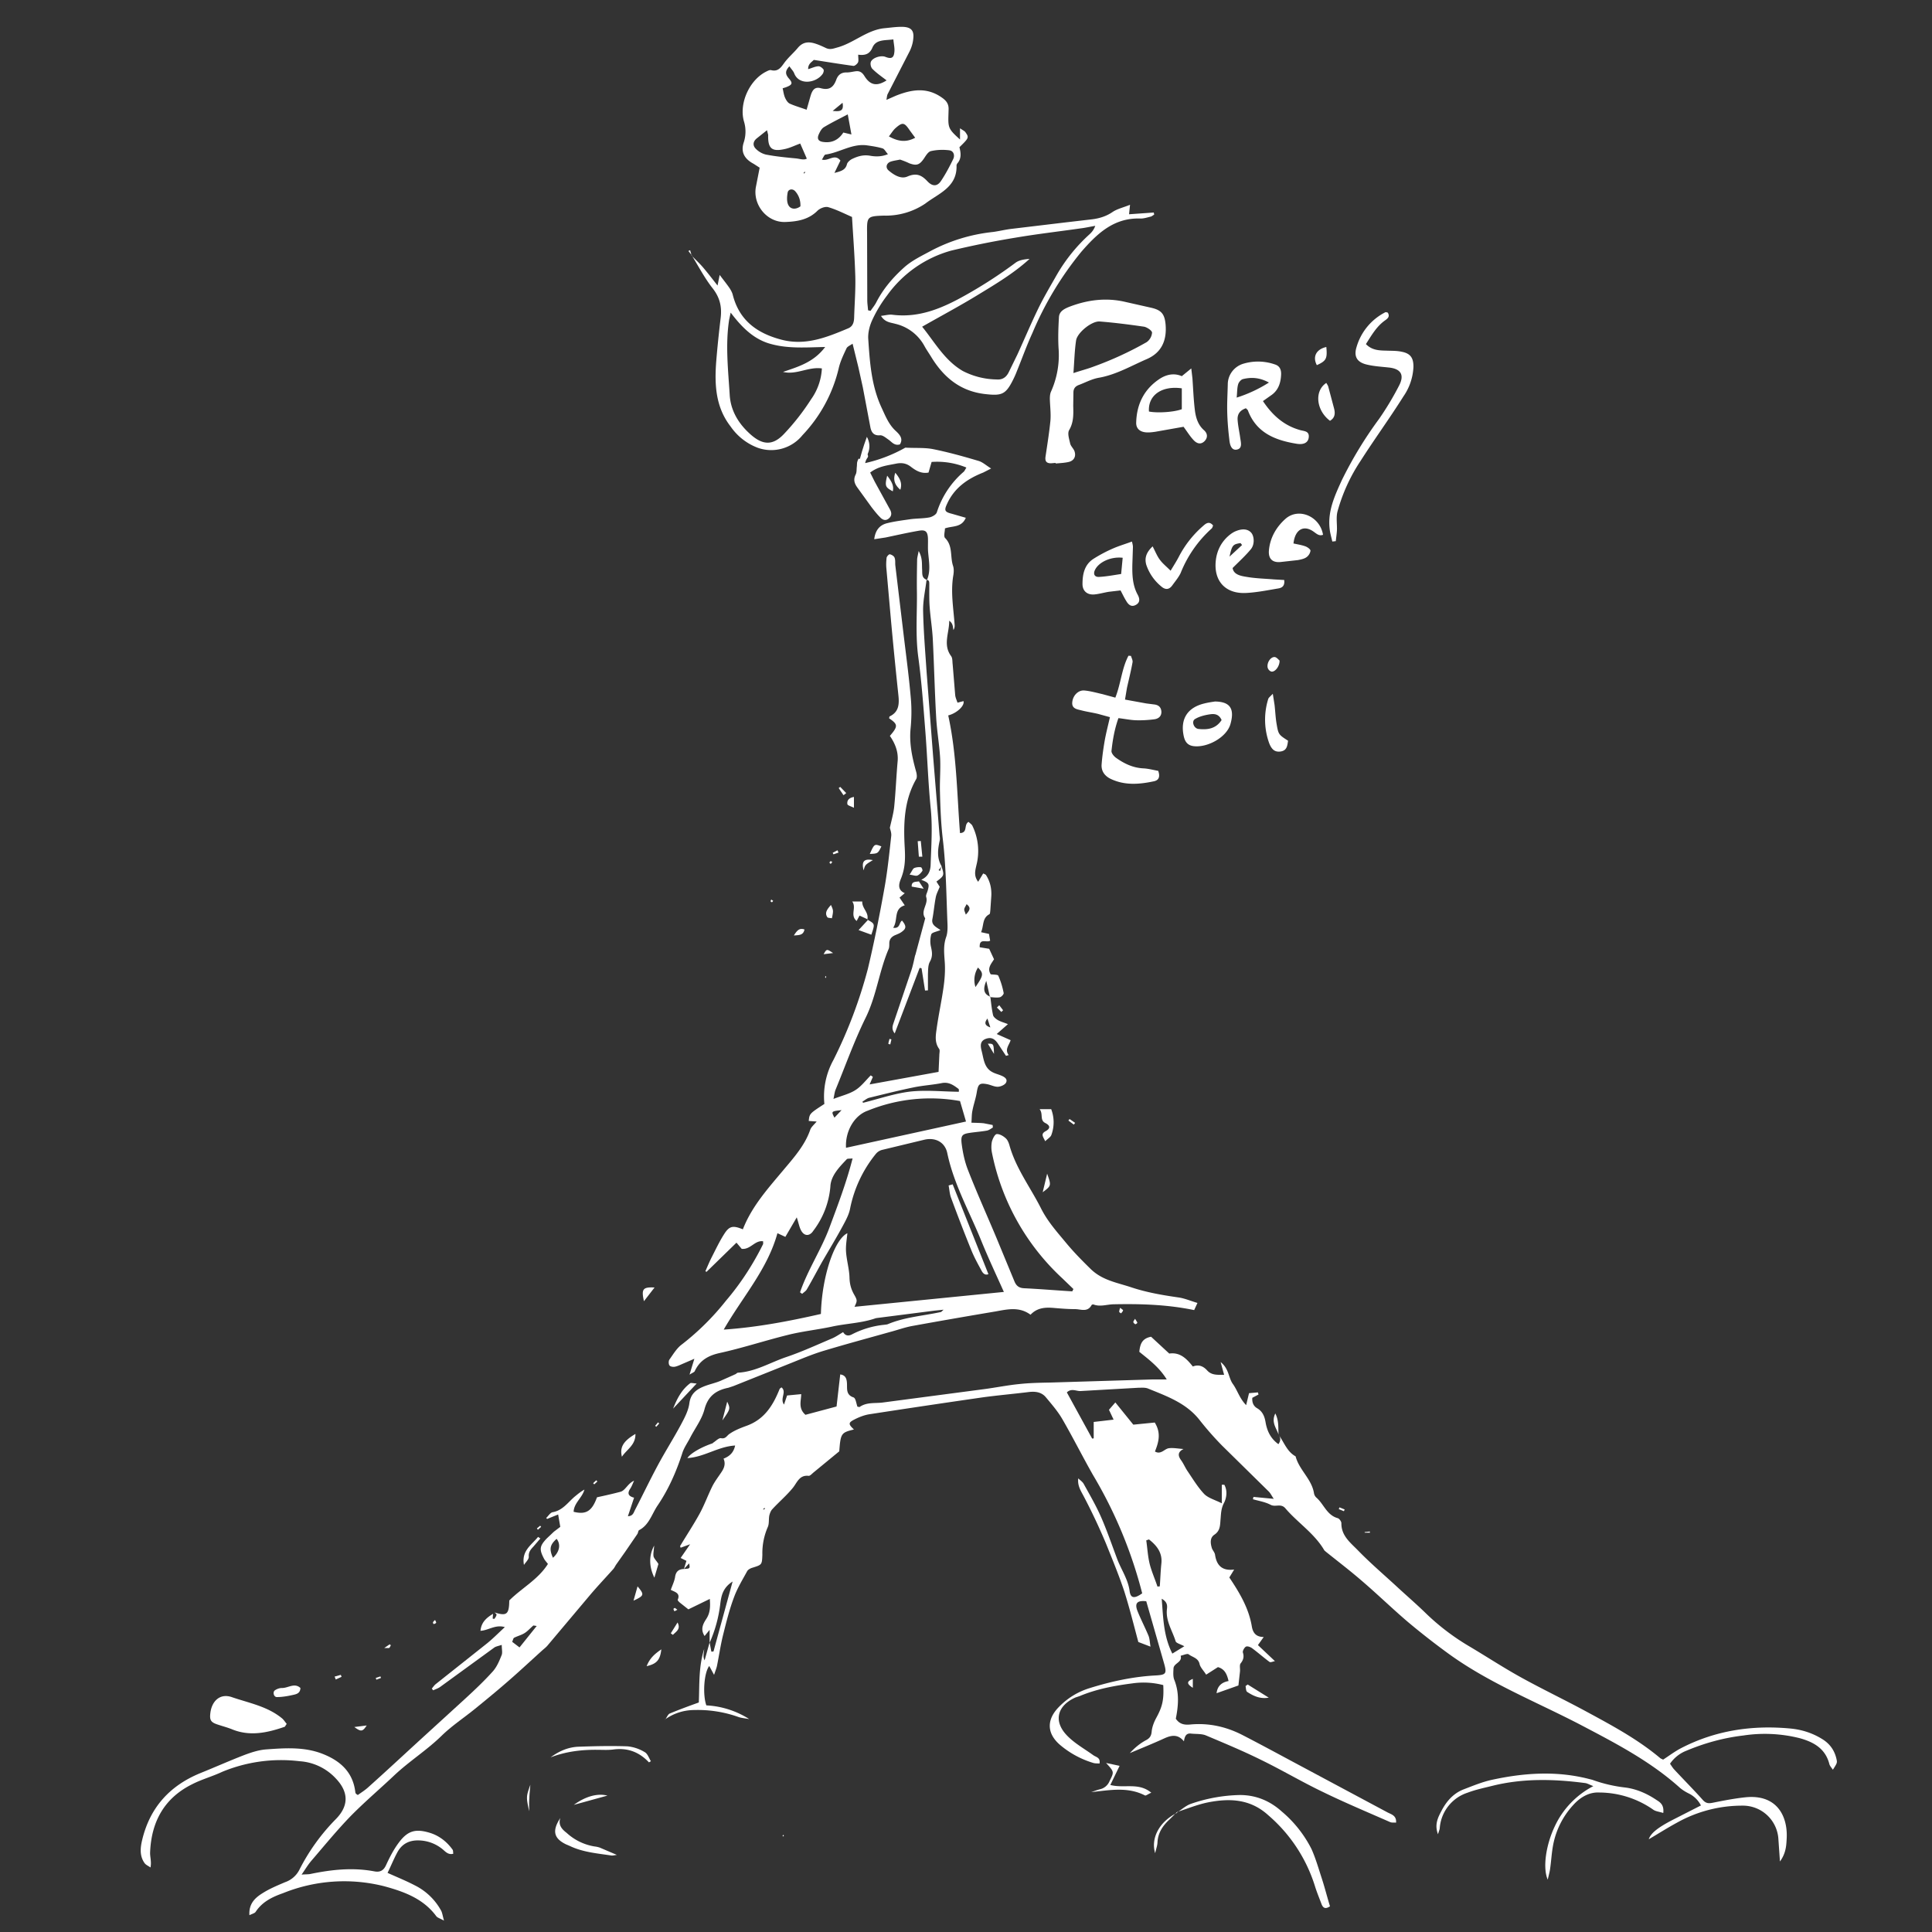 <svg version="1.1" xmlns="http://www.w3.org/2000/svg" x="0" y="0" width="1000" height="1000" viewBox="0 0 1000 1000" xml:space="preserve" fill="white">
  <rect x="0" y="0" width="1000" height="1000" fill="#333333" stroke="none"/>
  <g fill-rule="evenodd" clip-rule="evenodd">
    <path d="m546.3 239.6-2.3.2c-2.6 0-3.2-1.3-2.8-3.7.9-6.1 1.9-12.3 2.5-18.4.3-3.7-.2-7.4-.3-11.2 0-1.3.1-2.7.6-3.8a46.1 46.1 0 0 0 3.9-22.6c-.3-5.3-.1-10.6.2-15.8.1-3.1 2.7-4.4 5.1-5.4 9.5-3.7 19.3-5 29.4-2.6l13.3 3c5.2 1.2 6.9 3.2 7.4 8.6.7 8.1-1.9 14.6-9.8 18-8.1 3.5-15.7 8-24.6 9.6-3.7.6-7.1 2.5-10.6 3.8-1.8.7-2.7 1.9-2.7 3.9l-.1 6.8c.1 4.3.3 8.5-2.1 12.6-1 1.7 0 4.6.5 6.9.3 1.4 1.6 2.5 2.2 3.9 1 2.7-.1 5-2.9 5.7-2.2.5-4.5.6-6.7.8l-.2-.3zm9.3-46.5c4.3-1.4 7.4-2.2 10.3-3.3a175.8 175.8 0 0 0 27.6-12.7 6.7 6.7 0 0 0 2.8-4.9c0-1.1-2.6-2.8-4.1-3.1-7.6-1.1-15.3-2.1-23-2.7-4.1-.3-11.5 5.7-12.2 9.7-.8 5.2-.9 10.4-1.4 17zM599.5 399c1.1 3.2.2 4.9-2.3 5.4-7.5 1.6-15 2.2-22.2-1.2-3.2-1.5-5.1-4.1-4.8-7.6.3-4.1.9-8.2 1.6-12.3.7-3.9 1.7-7.7 2.7-12.1l-6.2-1.7c-2.9-.7-5.9-1.1-8.9-1.9-2.1-.5-4.7-.9-4.4-4.1.3-3.5 3.1-6.4 6.3-6.1 3.2.3 6.3 1.2 9.4 1.9l6.6 1.8c2.9-7.4 3.3-15.1 6.8-21.7l1.3.1c.3 1.1 1 2.3.8 3.3-.8 4.5-1.9 8.8-2.9 13.3l-1 6 11 2 3.9.5c2.1.2 3.6 1.1 3.9 3.4.3 2.6-1.4 4-3.6 4.3-3.1.4-6.4.6-9.6.5-2.8-.1-5.6-.7-9-1.1-2 5.6-3 11.3-3.6 17-.1 1.1 1.2 2.7 2.3 3.5 4.2 3 8.7 5.2 14.1 5.5 2.5.1 5.1.8 7.8 1.3zM653.7 207.6c5 7.5 11 12.7 19.2 15 2 .6 4.9.4 4.5 3.8-.3 2.6-2.4 3.9-6.2 3.3-11.1-1.8-20.9-5.6-25.3-17.3-.1-.3-.5-.5-1-1.1-2.9 1-4.6 2.9-4.3 6.2.2 3 .9 6 1.3 8.9.3 2.4 1.4 5.7-1.7 6.3-3 .6-3.7-2.9-3.9-5.2-.6-4.9-1-9.8-1.1-14.7-.1-4.7.2-9.4.3-14.1.1-4.5 3-8.7 7.6-10.3a26.5 26.5 0 0 1 16.7.2c2.7.8 3.4 2.9 3.3 5.3-.2 4.3-1.4 8.2-5.3 10.8l-4.1 2.9zm-13.6-1.8a71 71 0 0 0 16.7-7.8c-5-2.7-9.2-2.8-13.4-1.8-1 .2-2.2 1.6-2.5 2.6-.6 1.9-.5 4-.8 7zM689.6 280.3c-.5-2.3-1.2-4.5-1.4-6.8-1-9.1 2.7-17 6.3-24.9a207.2 207.2 0 0 1 19.4-31.9 153 153 0 0 0 10.2-17c3-5.7 1-8.9-5.5-9.5-3.6-.4-7.2-.6-10.7-1.4-5.3-1.1-7.3-4-5.8-9a29.3 29.3 0 0 1 15-18.2c.3-.1.7.1 1.2.2 1.4 2.3-.4 3.3-1.9 4.4-4.1 3.1-6.6 7.5-9.4 11.9 3.2 3.3 7 3.3 10.8 3.4 2.6.1 5.3 0 7.9.6 4.4.9 5.9 3.2 5.9 7.7a29 29 0 0 1-5.2 15.4c-7.1 11.3-15 22.1-22.2 33.4a90.6 90.6 0 0 0-11.9 26.1c-.8 3-.2 6.4-.3 9.6-.1 2-.4 3.9-.6 5.8l-1.8.2zM611.7 194.7l4.9-4 .6 5.1c.4 5.6.6 11.3 1.3 16.8.5 3.7 1.6 7.3 4.6 10 2.2 1.9 2 4.2.2 5.9-2.1 1.9-4.1.8-5.5-.7-1.9-2-3.4-4.5-5.2-6.9l-14.7 2.6c-1.5.2-3 .4-4.5.3-3.4-.2-5.5-2-5.3-5.3.3-9.7 4.4-17.5 12.6-22.7 3.3-2 7.1-2.8 11-1.1zm0 6.3c-10.5-1.5-17.6 3.7-17 12 4.4.9 13.1.3 17-1.2V201zM664.7 300.2c.4 3.2-1.2 4.1-3.2 4.4-5.4.9-10.8 2-16.2 2.3-10.9.7-17.2-6.1-16-16.8.6-5.4 3.1-10.1 7.5-13.5.9-.7 1.9-1.3 2.9-1.7 3.4-1.4 6.2-1.1 7.9.8 1.6 1.8 1.9 6-.1 8.5-2.7 3.3-5.9 6.2-9.5 9.8.5 3.4 4.1 4.1 7.3 4.6 4.6.8 9.4.9 14.1 1.3l5.3.3zm-21.8-18.1-.8-1c-4 .6-4.4 1.1-5.7 7l6.5-6zM580 305.6l-6 .7c-2.6.4-5.2 1.2-7.8 1.4-3.6.2-5.9-1.9-5.9-5.4 0-5.1 1-10 5.6-13a74 74 0 0 1 10.4-5.5c3-1.3 6.1-2.2 9.6-3.5.1.6.5 1.7.5 2.9l-.3 9.1c-.1 5.3.1 10.6 2.7 15.4 1.1 2 1.5 4.1-.9 5.4-2.4 1.3-3.9-.2-5-2.1-1-1.6-1.8-3.3-2.9-5.4zm1.1-16.9c-6.1-.7-12.3 2.2-14.3 6.2-1.1 2.2-.3 3.9 2.2 3.7 3.7-.2 7.3-.9 11.3-1.5l.8-8.4z"/>
    <path d="M669.5 281.3c2.3.5 4.3.8 6.2 1.5 1.1.4 2.7 1.6 2.6 2.3a5.1 5.1 0 0 1-2.2 3.4c-1.2.8-2.8 1.1-4.3 1.4l-9 1c-4.3.4-6.4-1.8-6-6.1.6-6.5 3.8-12 8.5-16.2 6.8-6.1 17.9-1.4 19.5 8.2-2.1.8-3.4-.6-5-1.7-5-3.5-9.5-1.1-10.3 6.2zM628.9 363.1c7.8.1 10.2 3.7 8 11.6-1.9 6.9-11.9 12.4-19.1 11.5-3.2-.4-4.5-2.4-5.1-5.2-1.9-8.8 1.9-14.8 10.7-16.9 2-.5 4.1-.8 5.5-1zm3.4 9.6c-1.5-3.4-4.1-3.3-6.5-2.9-2.5.4-5.2 1.1-7.3 2.4-1.9 1.2-.6 4.8 1.8 5.1 4.6.5 9 0 12-4.6zM596.6 282.8c1.5 2.9 2.4 5.2 3.8 7 1.4 1.9 3.3 3.4 5.5 5.6 1.7-2.8 3.1-5 4.3-7.3a53.7 53.7 0 0 1 12.1-15.5c1.6-1.4 3.4-3.3 5.6-.6-.3.7-.4 1.3-.8 1.6a61.6 61.6 0 0 0-16 23c-1.1 2.3-2.9 4.4-4.4 6.5-1.8 2.4-3.8 2.1-5.8.3a24.6 24.6 0 0 1-7.6-11.1c-.9-3.3-.2-6.2 3.3-9.5zM658.8 359.1l.9 5.7c.4 3.4.5 6.7 1.1 10.1.9 5.3 1.1 5.4 5.9 8.5-.4 2.5-.5 5.2-4.1 5.6-2.7.3-4.4-1-5.7-4.4a36 36 0 0 1-.5-22.7c.2-.8 1-1.3 2.4-2.8zM686.5 198.2c.3.6.8 1.2 1 1.9l2.9 10.9c.8 2.8.7 5.2-2 6.8-7.2-5.4-8.2-15.5-1.9-19.6zM686.5 179.6c.6 6.1-.1 7.2-4.9 9.4-2.3-4.3-.4-8.2 4.9-9.4zM662.3 341.9c.1 3-2.4 6.1-4.3 5.7a3 3 0 0 1-1.9-2.2c-.4-2.7 1.8-5.6 3.8-5.3 1 .2 1.9 1.4 2.4 1.8z"/>
  </g>
  <g fill-rule="evenodd" clip-rule="evenodd">
    <path d="M479.8 300.2c2-4.7 1-9.6.6-14.4-.2-2.4 0-4.9-.1-7.3-.2-3.4-1.3-4.4-4.7-3.8-5.8 1-11.5 2.3-17.2 3.5l-5.9.9c.6-4.9 3-7.4 6.7-8.3 4-1 8.2-1.5 12.3-2.1 3.2-.4 6.4-.3 9.6-.9 1.4-.3 3.4-1.4 3.8-2.6a46 46 0 0 1 13.9-21c.5-.5.8-1.2 1.4-2.2a39.7 39.7 0 0 0-18-2.9l-1.6 5.5c-3.7.7-6.5-1-9-2.9-2.5-2-5-2.3-7.9-1.7-4.4.9-9 1.3-13.3 4.6l2.4 4.8 7.9 14.4c.9 1.7.9 3.3-.7 4.6-1.7 1.4-3.3.6-4.5-.7-1.6-1.6-3-3.4-4.4-5.2l-7.3-10.1c-1.6-2.2-2.2-4.2-.9-6.8.6-1.2.4-2.7.6-4.1.1-.9 0-1.9.3-2.7 1-3.2 1.2.6 2.4-2.6.4-1.1-.2-2.6 1-4.1 3.7 5.8 1.6 3.2.6 7.6a75.7 75.7 0 0 0 20.8-8c5.3.3 10.1-.1 14.5.8 7.9 1.6 15.8 3.8 23.5 6.1 2 .6 3.7 2.2 6.4 3.9l-4.1 2.1c-8.2 3.2-15 8-18.7 16.2-1.6 3.4-1.2 4.2 2.4 5.1l7.3 2.1c-2.2 5.2-6.9 4.1-10.8 5.5 0 1.6-.8 4.1.1 5 4.1 4.1 2.5 9.7 4.1 14.4.5 1.5.4 3.4.1 5.1-1.4 8.5.1 16.8.7 25.2.1.9 0 1.9-.6 2.9-.2-.9-.2-1.8-.5-2.6a4 4 0 0 0-1.7-2.2c.1 6.2-3.4 12.4 1 18.3.8 1.1.6 2.9.8 4.3l1.3 15.8c.1 1.3.7 2.5 1.2 4l3.1-.8c.7 2.3-3.3 6.2-7.9 7.4 4.4 20 4.5 40.5 6.1 60.9 4.2-.2 1.8-4.3 4.4-5.8.6.6 1.6 1.2 2 2a29.9 29.9 0 0 1 2.1 20.4c-.6 2.7-1.5 5.5.9 8.6l2.6-4.3c.6.3 1.3.5 1.5.9 2.1 3.3 2.9 6.9 2.7 10.8l-.5 7.3c-.1.7-.1 1.9-.5 2.1-3.8 2-2.8 5.9-4.3 9.3l4.1.9.6 3.5c-1.8 1.2-5.7-1.6-5.4 3.4l4.9.8 2.5 5.4c-1.2 2.1-3.8 4.6-1.7 7.8 1.5.2 3.6.1 3.9.7 1.3 2.9 2.2 5.9 2.8 9 .1.6-1.2 2.1-2.1 2.2-1.6.3-3.3 0-5-.1l-1.9-8.4c-1.8 4.3-1.4 6.8 2.1 8.2.4 3.2.7 6.4 1.4 9.5.2 1 1.5 2 2.5 2.6 1.6.9 3.3 1.3 5.2 2.1l-5.8 5.1 7.2 3.2c-.8 2.6-3.2 4.8-1 7.7l-1.4.4-4.1-6.2c-1.9-2.9-3.8-3.6-6.6-2.5-2.8 1.2-2.5 3.6-2 5.8 1.2 4.3 1.2 9.2 6 11.5 1.4.7 2.8 1 4.2 1.6 1.7.7 3.5 1.8 2.5 3.7-.6 1.1-2.6 2-4.1 2.1-1.8.1-3.6-.9-5.5-1.3-4.1-.8-4.8-.1-5.5 4-.5 3.3-1.7 6.5-2.3 9.8-.4 1.9-.3 3.9-.5 6.1 2.7.1 4.5.1 6.4.3l4.6.9.1 1.3c-1 .6-2 1.4-3.1 1.6-2.8.5-5.6.7-8.4 1.1-4.2.6-5.1 1.2-4.7 5.3.6 4.8 1.6 9.7 3.4 14.2 4.6 11.8 9.8 23.3 14.7 35l9.3 22.5c1 2.4 2.5 3.4 5.1 3.5 8.3.4 16.5 1.1 24.8 1.6l.6-1.2-5.7-5.5a120.7 120.7 0 0 1-36.5-65.2 15 15 0 0 1 0-5.6c.4-1.5 1.5-3.8 2.5-3.9 1.5-.1 3.4 1 4.7 2.2 1 .9 1.6 2.5 2 4 3.4 11.8 10.8 21.5 16.2 32.2 3.3 6.6 8 11.9 12.5 17.3 4 4.9 8.5 9.5 13 13.9 6.1 6.1 13.7 7.2 21.2 9.7 8.1 2.7 16.4 4.1 24.8 5.3 3.1.5 6.1 1.8 9.5 2.8l-1.7 3.7c-14-2.9-27.9-3.3-41.9-3-3.4.1-6.8 1.4-10.2.1-.3-.1-.9.1-1 .3-2.1 3.9-5.6 2.1-8.6 2.1-3.6 0-7.2-.3-10.8-.6-4.5-.4-8.7-.2-12.2 3.5-5.8-4.3-12-2.8-18.1-1.7-14.3 2.4-28.7 4.9-43 7.5-3.9.7-7.7 2.1-11.5 3.1-11.4 3.2-22.9 6.3-34.2 9.7-5.4 1.6-10.7 3.8-15.9 5.9l-31 12.4-2.7.9c-6.4 1.3-10.6 4.3-12.4 11.3-1.4 5.2-4.9 9.7-7.4 14.6-1.3 2.5-3 4.9-3.9 7.5-3.1 9.7-7.2 19.1-12.9 27.5-3 4.4-4.4 10.1-9.6 12.8-.5.3-.5 1.4-.9 2l-6.3 9.2-4.8 6.8c-.5.8-.9 1.7-1.6 2.4-4.1 4.6-8.4 9.1-12.4 13.9l-21.3 25.3c-.8 1-1.9 1.8-2.9 2.7-6.3 5.7-12.5 11.5-18.9 17-5.3 4.6-10.7 9-16.1 13.4-5.7 4.6-11.9 8.7-17.1 13.8-7.6 7.4-16.5 13-24.2 20.2-7.5 7.1-15.4 13.8-22.6 21.1-7.2 7.4-13.8 15.5-20.6 23.4-1.7 2-3 4.2-5 7.1 2-.2 3.2-.1 4.4-.3 11-2.3 22-3.5 33.2-1.4 3 .6 4.9-.4 6.2-3.4 1.8-3.9 3.8-7.8 6.4-11.3 4.7-6.4 8.8-7.5 16.3-5.2 4.8 1.5 8.7 4.6 11.6 8.6.4.5.3 1.4.4 2.2-2.7.7-4.1-1.2-5.6-2.4a20 20 0 0 0-12-4.5c-5.1-.2-8.9 1.7-11.3 6.1-1.8 3.3-3.2 6.8-5.1 10.7 4.9 2.2 9.6 4.1 14 6.4a31.5 31.5 0 0 1 13.7 13.1c.6 1.1.8 2.6 1.5 5.2-2.2-1.2-3.4-1.5-4-2.3-6.7-9.1-16.7-12.7-27-15.5a84.5 84.5 0 0 0-52.3 3.6c-5.7 2-10.8 4.5-14.2 9.7-.5.7-1.8 1-3.2 1.7-.4-5.9 2.9-9 6.8-11.4 3.6-2.3 7.7-4 11.7-5.7a13 13 0 0 0 7.4-6.5 105 105 0 0 1 18.8-26.1c6.9-7 6.7-14.2-.2-21.3a28 28 0 0 0-18.6-8.7 79.6 79.6 0 0 0-40 5.5c-5.1 2.4-10.7 3.9-15.7 6.5-14.4 7.2-21 19.5-21.6 35.2-.1 2.3.8 4.7.2 7.8-1.1-.8-2.4-1.3-3.1-2.3-2.6-3.7-2.2-7.9-1.2-12 4-16.7 14.2-28 30-34.5 7.7-3.1 15.3-6.5 23.1-9.5 3.5-1.3 7.2-2.5 10.9-2.8 9.6-.7 19.3-1.4 28.6 2 9.4 3.5 16.4 9.3 17.7 20 0 .4.2.7.4 1l.9.6c1.8-1.3 3.9-2.6 5.6-4.2 8.6-7.7 17-15.5 25.5-23.3l24.2-22.1c5-4.6 10-9.3 14.5-14.3 2.1-2.3 3.4-5.4 4.6-8.4.6-1.3.1-3.1.1-5.4-1.9.6-3.1.8-3.9 1.4l-27.9 20.3c-1.1.8-2.4 1.2-3.7 1.8l-.7-.9c.6-.7 1.2-1.6 1.9-2.2l26.2-20.8c3.3-2.6 6.2-5.6 9.7-8.8-4.8-1.5-8.5 1.7-12.6 1.9.4-4.5 3.2-6.8 6.5-8.8l-.2 2.4c0 .1.8.3.9.2.5-.7 1-1.4 1.1-2.1.1-.3-.6-.8-1-1.2 6.3 2 7.5 1 7.6-6.2 6.5-6.5 14.9-10.8 20-18.9-.9-1.2-1.6-1.9-2-2.7-2.6-4.9-2.3-6.6 1.4-10.5l3.7-3.5 3.3-2.5-1.1-6.4-5.7 2.3-.5-.5c1.1-1 2.1-2.8 3.4-3 5.1-.9 7.8-5 11.3-8 1.6-1.3 3.1-2.6 5.1-3.7-1.1 4.2-5.4 6.9-5.6 11.5 6.4 1.6 9.5-.3 12.1-7.5 4.1-.9 8.2-1.8 12.3-2.9 1-.3 1.9-1.2 2.6-2 1.2-1.3 2.3-2.8 4.3-3.7-.7 1.5-1.2 3-2.1 4.3-1.6 2.5-.6 3.8 2.1 4.5l-3.2 9.6c2.7-.1 3-2 3.7-3.3 4-7.7 7.7-15.5 11.8-23.1 3.8-7.1 8.2-14 12-21.1 1.8-3.4 3.8-7.1 4.3-10.9.6-4.7 3.3-7 7.1-8.6 2.8-1.2 5.8-1.8 8.6-2.9l8.1-3.6c.5-.2.9-.8 1.4-.8 9-.5 16.7-5.3 25-8.1 8-2.7 15.8-6.3 23.6-9.6 1.9-.8 3.6-2 5.8-3.3 1 1.7 2.5 2.3 4.7 1.1a46.6 46.6 0 0 1 16.7-4.9c.6-.1 1.2-.1 1.7-.3 8.8-3.7 18.3-4.3 27.5-6.3.3-.1.5-.4 1.4-1.2l-4.8.5-29.7 3.8-.6.1c-7.4 2.6-15.3 2.7-22.9 4.4-7.6 1.6-15.3 2.4-22.8 4.3-11.7 2.9-23.2 6.7-35 9.3-6 1.3-10.4 3.8-13 9.4-.2.5-1.1.8-2.7 1.8l2.5-8.2-5.8 2.5c-1.4.6-2.8 1.3-4.2 1.6-.9.2-2.5 0-2.9-.7-.5-.7-.5-2.3 0-3 2-2.8 3.8-5.9 6.4-7.8a133 133 0 0 0 22.9-22.7c7.6-8.9 14-18.8 19.2-29.3v-1.4c-4.3-.7-6.5 4.4-11.1 3.9l-2.7-3.2-15.5 15.1-.6-.3c1-2.3 2-4.7 3.1-6.9 2.1-4.1 4.1-8.4 6.6-12.3 2.7-4.3 4.6-4.6 9.7-2.5 4.5-11.6 12.6-20.7 20.5-30.1 5.5-6.6 11.5-13.1 14.4-21.5.5-1.4 2-2.6 3.3-4.2l-4.1-.3c.4-3.8.4-3.8 8.1-8.8a39.1 39.1 0 0 1 4.7-22.8 243.8 243.8 0 0 0 17.8-47.1c3.3-13.9 6.1-27.9 8.6-41.9 1.6-8.9 2.5-17.9 3.5-26.9.2-1.7-.6-3.5-.7-4.3.9-4 1.8-7.2 2.2-10.5.8-7.9 1.1-15.8 1.8-23.7.5-5-1.3-9.4-4-13.3 4.3-5 4.2-6-.4-9.1.1-.4.1-.9.3-1 4.8-2.3 5-6.4 4.5-11-1.4-13.2-2.7-26.3-3.9-39.5l-2.3-26c-.2-1.9-.1-3.8.1-5.6.1-.7 1.2-1.9 1.7-1.8.9.2 2.1.9 2.4 1.7.5 1.2.3 2.6.4 3.9l4.5 37.6c1.3 10.7 2.7 21.3 3.6 32 .4 5 .3 10.2-.2 15.2-.7 7.5.8 14.6 2.8 21.8.4 1.3.7 3.2.1 4.2-6.4 11.2-6.6 23.5-5.9 35.7.3 5.4.2 10-1.7 15.1-.8 2.1-2.9 6.2 1.7 8.2l-2.7 2.3 2.7 4c-6 1.8-3.3 7.7-6 11.6 3.7.6 3-2.8 4.6-3.7 2.2 2.7 2.3 4 0 5.7-1 .8-2.3 1.3-3.5 1.8-1.9.8-3.1 2.1-3.1 4.3 0 .9 0 2-.3 2.8-5 11.6-6.3 24.3-12 35.8-5.9 12-10.4 24.7-15.5 37.1-.5 1.2-.6 2.5-1.1 4.8 4.4-1.7 8.3-2.6 11.4-4.6 3-1.9 5.3-5 7.9-7.6l1.1.8-1.7 3.9 35.7-6.5.4-8.7c0-1.1.4-2.5-.1-3.2-2.4-3.3-1.8-6.9-1.3-10.4 1-7.3 2.6-14.5 3.6-21.7.6-4.3.9-8.6.6-12.9-.3-4.3-.8-8.5.7-12.8.8-2.2.8-4.9.7-7.3-.6-14.5-.7-29.1-2.4-43.4-1-8.5-1.3-16.9-1.5-25.3-.1-5.6.4-11.3.1-16.9-.4-6.8-1.6-13.5-2-20.3-.8-13.7-1.1-27.5-1.8-41.3-.3-5.5-1.2-10.9-1.6-16.3-.3-3.9-.2-7.9-.2-11.9 0-1.3 0-2.3-1.7-2.2.3-.2.5 0 .5 0zm39.8 368.5c-3.9-8.7-7.9-17.2-11.5-26-6.1-15.2-14.4-29.6-17.8-45.9-1.2-5.6-6.1-8.2-11.8-6.9l-22 5.3a6.2 6.2 0 0 0-3.2 2.1 64.9 64.9 0 0 0-13.3 28.3c-.6 3.1-2.2 6-3.7 8.8-3.4 6.3-7.1 12.4-10.7 18.6-2.7 4.8-5.2 9.6-8 14.4-.5.9-1.6 1.5-2.4 2.3l-1.1-.8c4-11.7 11-22.1 15.3-33.7 4.3-11.6 8.7-23.1 11.9-35.6-1.6.2-2.6 0-3 .4-3.9 4.1-8.3 8.6-8.5 14.2A43.8 43.8 0 0 1 421 637c-2 3.1-4.9 2.9-6.5-.4-.8-1.6-1.1-3.4-2.1-6.5l-5.9 10.1-4.1-1.9c-5.2 18.8-18.1 33-27.8 49.9 17.5-1.2 34-4.4 50.3-8.1.5-19.2 6.9-38.5 13.7-41.8-.3 3.2-.9 6.3-.7 9.5.3 4.6 1.7 9.1 1.8 13.6.1 3.2.8 5.8 2.3 8.5 1.9 3.3 1.7 3.4.3 6.5l77.3-7.7zm-81.7-74.6 62.1-13.6-3.1-10.6a86 86 0 0 0-47.8 5c-7.1 2.5-11.7 10.9-11.2 19.2zm8.5-23.9.3.6c8.1-2 16.2-4.8 24.4-5.8 8.2-.9 16.7 0 25.2.1 0-.5.1-1.3-.2-1.5-2.5-1.9-5-3.7-8.6-3-4.6.9-9.4 1.2-14 2.1-7.9 1.6-15.8 3.6-23.6 5.5-1.2.3-2.3 1.3-3.5 2zM277.8 841.6c-1.5-.2-1.7-.3-1.8-.2-1.5 1.3-2.9 2.9-4.5 3.9s-3.6 1.5-5.4 2.4c-.5.3-.6 1.3-1 2.1l3.8 2.9 8.9-11.1zm10.3-45.1c-3.5 3.1-3.9 5.3-1.9 9.8 3.4-3 4.2-6.9 1.9-9.8zm218.1-295.7a12.1 12.1 0 0 0-1.3 10.1c4.2-6.1 4.3-7 1.3-10.1zm-70.6 73.8c-5.4.6-5.4.6-3.7 3.9l3.7-3.9zm64.3-101.2c2.1-2.2 2.8-3.6.4-5.4-.5 1.1-1.1 1.8-1.2 2.6-.1.6.3 1.3.8 2.8zm11.2 53.8c-1.8 2.3-1.3 3.6 1.5 4.6l-1.5-4.6z"/>
    <path d="m354 812.1 1.3-4.2-3-1.5 4.9-7.1-4.9 1.8c-.1-.4-.4-.8-.2-1 3.3-5.5 6.8-10.8 9.9-16.4 2.6-4.7 4.4-9.8 6.8-14.6 1.3-2.5 3-4.7 4.6-7.1 1.4-2.1 2.3-4.3 1.1-7 3-1.2 5.2-3 6-6.8-8.8.5-16 6-24.7 6.5 1.6-2.5 7.2-5.7 13.2-7.7l-.1-.1c1.5-.9 3.1-2.7 4.3-2.5 2.5.5 3-1.4 4.5-2.3 2.6-1.8 5.7-3 8.7-4.1 9.2-3.3 13.7-10.5 17.1-19 .1-.3.5-.5 1-.9 2.9 2.4-1 5.7 1.3 8.9l1.6-4.7 7.3-.7c0 3.4-1.7 7.3 2.2 10.7L433 728l1.9-16.6c2.9.4 3.4 2.4 3.5 4.9.1 2.7-.5 5.7 3.4 7 1.1.4 1.4 3.1 2 4.8.5 0 1 .3 1.2.1 3.8-2.6 8.1-1.7 12.2-2.3l52.3-6.9c6-.8 11.9-2 17.9-2.6 5.4-.6 10.9-.7 16.4-.8l52.7-1.6h7.4c-3.8-6.2-9.1-10.2-14.2-14.3.4-3.7 1.2-6.9 6.1-7.8l9.4 8.7c5.5-.8 8.9 2.5 12.2 6.7 2.8-1.1 5.2-.4 7.4 2 2.3 2.6 5.4 2.3 8.8 2.3l-1.8-6.6c4.4 3.5 4 8.1 6.3 11.3 2.4 3.3 3.4 7.4 6.9 11l1.5-6.2 4.6-.4.3 1.1-3.2 1.7c-.2 2.1.4 4.2 2.5 5.4 2.9 1.7 3.9 4.4 4.4 7.5.8 4.4 2.6 8.2 6.6 11.1 1.2-1.7 1.2-3.1.3-4.7v.1c2.7 3.8 4.2 8.5 8.6 10.9 1.8 7 8.3 11.7 9.5 19a4 4 0 0 0 1.3 2.4c3.8 3.3 5.3 9 11 10.6.8.2 1.9 1.7 1.9 2.6-.1 6.5 4.7 10.1 8.5 14 6.6 6.8 13.8 12.9 20.7 19.3 5 4.6 10.1 9 15 13.8a120 120 0 0 0 22.1 16.7c9.1 5.4 17.9 11.2 27.2 16.3 10.9 6 22.2 11.4 33.1 17.3 13.3 7.2 26.6 14.3 38.3 24.1.4.4 1 .5 1.6.9 3.1-2 6.1-4.3 9.4-6 17.8-9.2 36.9-12 56.7-10.1 6.1.6 11.8 2.5 17 5.9 3.5 2.4 5.6 5.5 6.6 9.6.5 2.2.5 2.2-1.8 5.8-.7-1-1.5-1.9-1.8-2.8-2-8.1-8.1-11.5-15.3-13.5a74 74 0 0 0-29.3-1.4c-10.2 1.2-20 3.9-29.5 7.9a18.3 18.3 0 0 0-8.4 6.7c.7 1 1.3 2 2 2.8 5 5.4 10.2 10.6 15.1 16.1 1.6 1.7 3 1.7 5 1.3 5.5-1.1 11.1-2.2 16.7-2.8 16.5-1.8 22.1 9.7 21.6 21-.2 3.8-.3 7.8-3.5 12.2l-.8-11.5a18.4 18.4 0 0 0-18.7-17.4 69 69 0 0 0-33.6 8.7c-5 2.7-9.7 5.7-14.8 8.7 1-3.1 4.6-6 12.1-9.9l14.9-7.6a14 14 0 0 0-6.3-6.2c-1.8-.9-3.6-2-5.1-3.4-15.4-13.7-33.5-23-51.6-32.5-22.6-11.7-46.5-21.2-67.3-36.2a383.7 383.7 0 0 1-21.4-16.7c-8.2-7-15.9-14.5-24.1-21.5-5.9-5.1-12.2-9.9-18.3-14.8l-.8-.7c-5.1-8.8-13.8-14.3-20.2-21.8-2.3-2.7-5.1-.5-7.6-1.8-2.8-1.5-6.1-2-9.2-2.9l.3-1.2 10.5 1c-1.1-1.6-1.7-2.9-2.6-3.8l-24.2-23.8a161 161 0 0 1-11.6-13.2c-6.9-8.8-16.9-12.3-26.7-16.3-1.5-.6-3.3-.4-5-.4l-29.9 1.7c-2.3.1-4.7-1.6-7.1.7l13.1 23.9.8-.1V736l10.3-1.2-2.4-5.1 3.3-3.8 9.3 11.5 11.1-1.1c3.4 5.5 2 10.2.1 15 3.1 1.8 4.9-1.4 7.2-1.7 2.3-.3 4.6.2 7.6.4-3.2 1.6-2.9 3.6-1.2 5.9 1.2 1.7 2 3.6 3.1 5.3 2.8 4.1 5.4 8.5 8.8 12.1 2.1 2.1 5.5 3 9.1 4.8v-9.6h1.3c1.7 3 1.2 6.7-.1 9.3-1.7 3.1-1.6 6.1-1.9 9.2-.2 2.9-.3 5.5-3.2 7.4-2.3 1.6-2 4.3-1.3 6.7.3 1.2 1.5 2.3 1.7 3.6.8 5.5 3.6 8.5 9.9 7.7l-2.5 4.1c5.3 7.9 10 15.8 11.6 25.1.5 3.2 1.9 5.7 6.2 5.7l-3 4.2 8.8 8.3c-1.1.2-2.3.8-2.8.4-3-2.2-5.8-4.7-8.9-7-.9-.7-2.5-1.3-3.3-.9-.8.4-1.8 2.2-1.6 3 .7 2.2.3 3.8-1.1 5.6-.8.9-.2 2.9-.4 4.4l-.8 7.1-11.3 4c.4-3.5 2.4-5.6 6.2-6.3-.8-3.4-1.9-6.2-5.5-7.2l-6.1 3.9c-1.3-2.1-3-3.7-3.4-5.5-.7-3.2-3.7-3.5-5.6-5-.8-.6-2.7.4-4.2.7 1 3.5-3.6 3.8-3.7 6.6-.1 2.1-.3 4.3.5 6.1 2.6 6.7 2 13.3.7 19.9 1.9 2.8 4.3 3.3 7.5 3 9.5-.9 18.5 1.1 26.9 5.4 10.7 5.5 21.3 11.3 32 17l43 23c2 1.1 4.9 1.6 4.6 5.4-1.1-.1-2.2.1-3.1-.3-11.6-5.1-23.3-10-34.6-15.5-10.9-5.2-21.3-11.4-32.2-16.7-9.3-4.6-18.9-8.6-28.4-12.6-2.3-1-5.2-.7-7.8-1-2.5-.3-3.3 1.3-3.7 4-3.1-3.8-6.5-3.2-10.2-1.5-5.9 2.7-12.1 5.2-17.8 7.6 2.2-2.4 5-4.9 8.4-6.7 1.9-1 2.7-2.2 2.9-4.4.2-2.3 1.1-4.7 2.2-6.8 3.3-6 4.2-9.4 3.8-17.3a40.5 40.5 0 0 0-15.9-.9c-9.3 1.2-18.6 2.9-27.4 6.6l-2.1.7c-9.3 4.1-11.6 12-4.7 19.4 3.9 4.2 9.2 7.1 13.9 10.5 1.4 1 3.8 1.2 3.2 4.3-1.2-.1-2.2 0-3.2-.3a47.9 47.9 0 0 1-17.3-9.4c-6.9-6-6.9-13.1-.5-19.6 4.5-4.6 9.7-7.8 15.8-9.7 11.2-3.5 22.6-6 34.4-6.6 5.3-.3 5.7-1 4.2-6.3l-9.2-32.1c-4.6-.5-6.1.9-4.6 4.9 1.7 4.3 3.9 8.5 5.7 12.8.7 1.6.7 3.5 1.1 5.8l-6.3-2.4c-2.3-8.5-4.5-17.5-7.3-26.3-2.8-8.4-6.2-16.6-9.5-24.8a314 314 0 0 0-11.3-24c-1.5-2.9-3.5-5.7-3-9.6 1 1 2.3 1.8 2.9 3 3.1 5.6 6.3 11.1 8.9 17 3.1 7.1 5.6 14.4 8.3 21.6 2.1 5.6 5.7 10.6 6.5 16.8.5 3.8 2.6 3.9 6.5 1.1a231.9 231.9 0 0 0-25.5-61.3c-5.4-9.5-10.3-19.3-15.8-28.8-2.3-4-5.5-7.7-8.5-11.3-2.2-2.7-5.3-3.2-8.8-2.8-8.1 1-16.2 1.7-24.2 2.8-19.4 2.8-38.9 5.7-58.3 8.7-2.7.4-5.5 1.5-8 2.8-3.1 1.6-3 2.4-.1 5.1-6.6 1.6-6.9 2-7.6 11.3l-13.5 11.1c-.7.6-1.6 1.6-2.3 1.6-4.9-.6-6 3.5-8.3 6.3-3.2 3.9-7.1 7.2-10.5 10.9-.8.8-1.3 2.1-1.6 3.3-.4 2 0 4.2-.8 6a33.8 33.8 0 0 0-2.8 14.3c-.2 5.3-.2 5.2-5.3 6.8-1 .3-2.2 1-2.6 1.8-2.4 4.4-5.1 8.8-6.8 13.5-2.3 6.1-3.9 12.5-5.5 18.9-1.4 5.5-2.2 11.1-3.3 16.6-.3 1.3-.8 2.5-1.5 4.6l-2.5-4.6c-2.7 3.5-3.5 14.7-1.5 20.4a45.5 45.5 0 0 1 22.2 7.1c-2.7-.5-4.4-.6-5.9-1.2a62.7 62.7 0 0 0-22.3-3.5c-5.5 0-10.8 1.6-15.4 4.9l.1.1c.8-1.1 1.4-2.8 2.4-3.2 4.8-2 9.7-3.8 15-5.7.4-8.9-.2-18.4 2.8-27.7l-.3 2.6c-.1 1-.1 2.1.5 3.3l2.6-9.3.9 4.8 1.1-.1 9.9-36.2c-5.1 3.2-5.9 7.5-6.4 11.7a70 70 0 0 1-5.5 20v-6.7l-2.6 3.2c-2.3-3.5-.8-6.3.9-8.9 2-3.1 2.1-6.2 1.8-10.3l-11.1 5.4-4.3-3.4c-.5-.4-1.4-1.3-1.2-1.6 1.5-3.5-1.6-4-3.6-5.1.8-2.3 1.8-4.3 2.2-6.5.4-3.2 2.1-4.2 4.6-4.3 3.2-.2 3.2-.2 2.7-2.9l-2.7 2.9zm240.7-15.3-1.4.5c.6 4.1.8 8.3 1.8 12.3 1 3.9 2.7 7.7 4 11.6l1.2-.1c.3-3.9.4-7.7.8-11.6.7-5.7-2.3-9.5-6.4-12.7zm12.1 59.1 6.2-3.8c-2-1.1-4.2-1.6-4.5-2.6-1.7-5.5-5.2-10.5-4.5-16.6.2-1.8.3-3.7-2.7-5.4.8 10.1.9 19.3 5.5 28.4zm-211.7-75v.5l.8-.4v-.5l-.8.4zM473.7 494.6l5.2-19.3c-2.7-3.8 1.7-7.2.5-11-.3-.9.4-2.1.7-3.1 1.1-3.8.8-4.3-3.5-5.9l.2.1c3.3-1.6 4.8-4 4.9-8 .3-9.4 1-18.8.1-28.3-1.4-13.7-1.8-27.5-2.9-41.3-1-12.6-1.9-25.2-3.6-37.7-1.5-11.1-.6-22.2-.7-33.3-.1-5.7 0-11.3.1-17 0-1.2.4-2.4.8-4.6 2.1 3.7 1.6 6.8 1.8 9.7.1 2-.3 4.3 2.4 5.2l-.1-.2c-.6 5.4-1.9 10.8-1.8 16.2.2 10.5 1.1 21.1 1.8 31.6l3.4 44 3.3 40.5c.1.9.3 1.9.1 2.8-1 4.6-1.6 9.1 1 13.4l-1.6 2 .8.4.7-2.5c1.5 4.8 1.5 4.9-2.6 8l1.7 2.7c-.8 2-1.8 3.8-2.1 5.7-.7 3.6-1 7.4-1.7 11-.6 3.1 1.9 4.1 4.2 5.7-2.1.9-4.5 1.2-4.8 2.3a13 13 0 0 0-.1 6.5c.6 2.7.9 4.9-.6 7.6-1 1.8-.9 4.3-1 6.5v8.3l-1.5.1-1.8-11.5a3 3 0 0 0-1-.2l-12.9 33.9c-1.6-2-1.2-3.6-.7-5.1l9.4-27.8c.8-2.5 1.3-5.1 1.9-7.7v.3z"/>
    <path d="M860.9 938.4c-2.1-.7-4-.8-5.3-1.8a49.2 49.2 0 0 0-27.7-8.8c-5.4-.3-10.1 2.5-13.8 6.7a42 42 0 0 0-10.4 21.6c-.6 3.5-.8 7.1-1.3 10.7-.2 1.8-.7 3.5-1.3 6.1-2.7-6.2-.9-18.1 3.7-27.7a44.7 44.7 0 0 1 19.9-20.7c-2.1-.8-3.2-1.5-4.3-1.6-16-2.1-32-2.5-47.8 1.4-4.4 1.1-8.8 2-13 3.6a20.9 20.9 0 0 0-14.4 18.5c-.1.7-.4 1.3-.9 3-1.9-5 0-8.7 1.7-11.9 2.5-4.9 6.1-9.2 11.5-11.3 4.7-1.8 9.5-3.8 14.4-4.9 16.4-3.6 32.9-4.8 49.4-.8l2.8.7a75.2 75.2 0 0 0 17 4c5.8.7 11.3 3.1 16.2 6.4 1.9 1.2 4.1 2.5 3.6 6.8zM148.4 892.3c-.7.9-.8 1.4-1.1 1.5-9 3.1-18.1 5.1-27.4 1.2-2.3-.9-4.6-1.5-7-2.3-3.8-1.2-4.5-2.3-4-6.2.8-6.2 5.1-10.1 11-8.1 9 3.1 18.7 4.8 26.3 11.2.8.8 1.4 1.7 2.2 2.7zM609.3 938.1c2.3-1.5 4.5-3.5 7-4.4a82 82 0 0 1 25.5-4.6c8.4 0 15.6 3.1 21.6 8.5a61.8 61.8 0 0 1 15.4 19.4c2.2 4.9 3.7 10.2 5.4 15.4 1.5 4.6 2.7 9.4 4.2 14.3-2.1 1.4-3.5 1.2-4.4-1.2-1.2-3.2-2.5-6.3-3.5-9.6a79.5 79.5 0 0 0-24-36.3c-9.3-8.5-20-8.9-31.2-6.7-5.5 1.1-10.8 3.3-16.1 5l.1.2zM290 941c-1.1 3.6.7 5.7 3.3 7.7a28 28 0 0 0 14.3 7c.9.1 1.9.3 2.8.6l8.9 3.8c-1 .1-2 .4-2.9.3-7.3-1.1-14.7-1.7-21.4-4.9l-2.1-.9c-6.3-3.1-7.2-7-2.9-13.6zM572.5 912.5l7 1.5-4.8 9.9c7.2 1.9 14.6-1.5 21.2 4-1.7.7-2.8 1.7-3.3 1.4-9-4.6-18.3-2.7-27.8-1.7 1.5-.5 3-1.1 4.6-1.5a7 7 0 0 0 4.9-4.2c2.4-4.8 2.5-4.7-1.8-9.4zM335.9 912.2c-5-5.3-10.9-7.6-18.2-6.7-2.8.4-5.6.2-8.5.2-8.3-.1-16.4.9-24.2 3.9 4.3-3.2 9.1-5.3 14.4-5.5 8.5-.3 16.9-.5 25.4-.2a21 21 0 0 1 8.9 3c1.5.8 2.2 3.1 3.2 4.7l-1 .6zM538.1 574.1h6a19 19 0 0 1 .1 13.3c-.4 1.2-1.9 2-3.2 3.3-1.1-2.4-2.5-3.7.2-5.2 2.2-1.2 2.8-2.7-.1-4.2-3.1-1.5-1-4.7-3-7.2zM155.5 873.7c-.1 2.8-2.1 3.2-3.9 3.6-2.7.6-5.5 1.1-8.3 1.1-1.6 0-2.3-2.6-1-3.5 1-.7 2.4-1.2 3.6-1.2 3.2.1 6.5-2.9 9.6 0zM449.2 475.9l-4.3-2-.6 1.1-.9 1.7c-3.6-3 .1-6.9-2.3-10.1h5.2c-.2 3.6 3.6 5.7 2.6 9.4l.3-.1zM609.1 938l-3.6 3.6c-3.6 3.3-6.2 7-6.4 12.2-.1 1.6-.7 3.2-1.2 5.4-2.4-8 2.4-16.5 11.4-20.9 0-.2-.2-.3-.2-.3zM328.9 742.2c.1 5.8-4.4 7.9-7 11.8-1.2-4.9.7-8.1 7-11.8zM656.7 878.7c-4.5.8-8-.9-11.2-3-.6-.4-.6-2-.8-3l1.1-.8 10.9 6.8zM340.8 809.5l-2.1 7.1c-2.7-5.5-3-11.3-.1-16.6-.2 2.7-.6 4.3-.3 5.7.4 1.2 1.6 2.3 2.5 3.8zM449.1 476.1c3.8 2.1 3.8 2.1 1.9 7.7l-6.6-2.4 4.9-5.3c-.1-.2-.2 0-.2 0zM360.6 716.1l-12.2 13c2-5.1 4.4-9.8 8.8-13.1.4-.4 1.5 0 3.4.1zM314.4 929.4l-17.4 4.8c6.2-4.5 12.3-6.1 17.4-4.8zM271.2 810c-1.4-7.3 3.9-10.3 7.3-14.5l1.2.8-3.6 4.2c-1.4 1.5-2.6 2.8-2.4 5.3 0 1.4-1.6 2.8-2.5 4.2zM334.7 862.4c1.7-4.3 4.3-6.4 7.6-8.7-.6 5.4-2.3 7.5-7.6 8.7zM333.3 673.5c-1.4-6.3-.6-7.4 5.5-7.1l-5.5 7.1zM430.1 468.4c1.3 2.9 1.3 2.9.5 6.9-.8-.2-2.1-.1-2.4-.6-1.5-2.3 0-4.1 1.9-6.3zM470.8 452.7c1.2-1.7 1.6-3 2.4-3.4a7 7 0 0 1 3.5-.4c.3 0 1 1.5.7 1.9-.7 1-1.6 2-2.6 2.4-.8.3-2-.2-4-.5zM542 607.5c2.2 6.2 2.2 6.2-2.3 9.6l2.3-9.6zM327.9 828.5l2.1-7.4c3.6 4.3 3.5 4.8-2.1 7.4zM456.2 438.1c-1.8 3.7-1.8 3.7-6 3.9 2.4-5.3 2.4-5.3 6-3.9zM466 253.5c-2.5-2.2-4-4.7-2.6-8.8 2.5 3 3.7 5.5 2.6 8.8zM459.2 246.2c2.2 2.9 3.6 5.1 2.9 8.1-3.9-2.1-4.2-2.7-2.9-8.1zM373.9 735.2l2.5-9.7c1.7 3.7 1.7 3.7-2.5 9.7zM447 450.5c-1.2-4.7.3-6.2 4.8-5.3-4 2.4-4 2.4-4.8 5.3zM273.9 937.5c-1.6-7.4-1.6-7.5.6-13.7-.2 3-.5 4.9-.5 6.9-.2 1.8-.1 3.8-.1 6.8zM475.6 443.4l-.6-8 1.6-.1.8 8.1h-1.8zM410.9 484.2c1.7-2.7 2.9-4 5.5-3.1-.6 2.9-2.5 2.9-5.5 3.1zM442 412.5v5.6c-1.6-.8-3.3-1.2-3.4-1.9-.3-2.1 1-3.3 3.4-3.7zM475.5 456l2.6 4-6.2-1.1c-.2-2.8 2.1-2.4 3.8-2.7l-.2-.2zM661.8 742.6c-1-3.3-4-6.3-1.7-11 2 4 1.4 7.6 1.7 11zM514.5 545.5l-3.2-5.3c3 0 3 0 3.2 5.3zM431.2 493.3l-4.9.6c1.6-2.8 1.6-2.8 4.9-.6zM183.4 893.9l6.4-.8c-2.1 3.2-2.9 3.4-6.4.8zM347.2 845.4l3.5-5.6c1.8 3.5-.8 4.7-2.4 6.4l-1.1-.8zM173.2 867.8l3.2-.9.4 1-3 1.4-.6-1.5zM617.4 873.6c-3.3-2.1-3.2-3.3 0-4.6v4.6zM436.6 411.6l-2.5-3.7.8-.6 3.1 3.2-1.4 1.1zM555.8 582.1 553 580l.6-.8 2.9 2-.7.9zM434 441.3l-2.6.9-.4-.8 2.5-1.3.5 1.2zM517.2 520.3l2 2.6-.9.9-2.3-2.3 1.2-1.2zM579.8 676.9c.8.7 1.5 1.1 1.5 1.3-.1.6-.6 1-1 1.6-.4-.3-1-.5-1-.8 0-.6.2-1.2.5-2.1zM587.5 682.6c.6 1 1 1.5 1.2 2.1 0 .1-.8.8-1.1.7-.4-.2-.9-.7-1-1.1 0-.4.4-.9.9-1.7zM427.2 505.2l.4.2-.1.8-.4-.2.1-.8zM706.3 793l2.7-.3.1.6h-2.7l-.1-.3zM693.3 780.2l2.7 1.1-.4.9-2.7-1.1c.2-.2.3-.6.4-.9zM198.9 853l2.8-1.9.6.5c-.3.5-.5 1.1-.9 1.4h-2.5zM194.5 868.5l2.4-.8.3.8-2.4.9-.3-.9zM398.8 466.5l.4-.9 1 .7-.6.7c-.3 0-.5-.3-.8-.5zM429.9 445.7l.9.4-.8 1.1-.7-.7c0-.2.4-.5.6-.8zM341.2 736.8l-1.5 1.7-.6-.5 1.5-1.8.6.6zM461.4 538l-.6 2.6-1-.3c.1-.9.4-1.7.6-2.6l1 .3zM307 767.7l1.6-1.5.6.6-1.6 1.5-.6-.6zM350.6 833.2l-1.5.8c-.2-.4-.5-.8-.5-1.2 0-.2.6-.6.8-.5l1.2.9zM405.5 949.7c.1.2.3.4.2.5l-.5.4-.1-.5.4-.4zM277.9 791.1l1.7-1.4.5.6-1.7 1.5-.5-.7zM225.2 838.5c.3.7.7 1.3.5 1.5-.2.3-.8.5-1.2.6-.1 0-.5-.6-.4-.8.1-.4.5-.8 1.1-1.3zM493.1 613l18.5 46.5c-1.7.7-2.8-.4-3.5-1.7-1.9-3.5-3.8-6.9-5.3-10.6-3.7-9.1-7.2-18.2-10.6-27.4-.7-2-.8-4.2-1.2-6.2l2.1-.6z"/>
  </g>
  <g fill-rule="evenodd" clip-rule="evenodd">
    <path d="M358 132.3c1.9 2 4 3.9 5.8 6 2.4 2.8 4.7 5.8 7.6 9.5l1.1-5.5c1.8 2.4 3.5 4.5 5.1 6.8.7 1.1 1.4 2.3 1.7 3.6 3.4 13.2 12.6 19.8 25.1 23.1 12.5 3.3 23.5-1.2 34.5-5.8 2.5-1 3.1-3.1 3.2-5.5.2-7.2.8-14.4.6-21.5-.3-10.2-1.1-20.4-1.7-30.7-4.1-1.8-8.2-3.9-12.4-5.1-1.6-.4-4.2.6-5.5 1.9-4.7 4.7-10.7 5.6-16.7 5.8-9.5.3-17-9.1-15.1-18.4l1.9-9.7-3.1-2c-4.9-2.6-6.8-6.2-5.1-11.2a18 18 0 0 0 0-11c-2.5-9.3 3-21.2 11.5-25.5.8-.4 1.9-1 2.6-.8 3.5.9 5-1.2 6.8-3.7 2.1-2.9 4.9-5.2 7.2-8 2.7-3.1 5.8-3.1 9.3-1.9 1.8.6 3.5 1.4 5.2 2.2 2 .9 3.6.3 5.7-.3 8.6-2.3 15.4-9.1 24.5-10 3.2-.3 6.4-.8 9.6-.7 4.3.2 5.8 2 5.3 6.2-.2 2.2-.9 4.5-1.9 6.5l-11.4 22.2c-.3.6-.3 1.4-.6 2.9l5-2.2c8.1-3.2 15.9-4.5 23.7 1 2.3 1.6 3.5 3.2 3.5 5.9l-.1 3.4c-.2 6.4.2 7.2 6 12.4v-5.8c1.4 1 2.2 1.3 2.7 1.9 2.1 2.9 1.9 3.1-3 7.9.7 2.8 1.2 5.8-1.1 8.4-.2.3-.4.7-.4 1 .4 11.4-9.5 14.6-16.2 19.8a36.6 36.6 0 0 1-21.5 6.2c-8.7.3-8.7.6-8.6 9.2l.1 34.6c0 1.7.3 3.5.4 5.2l1.3.3c1-1.5 2.2-2.9 3-4.5 3.6-7 8.7-12.9 14.4-18 4-3.6 9.1-6 13.9-8.6a88.4 88.4 0 0 1 31.8-9.7c3.2-.4 6.3-1.2 9.5-1.6l27.6-3.3 14.6-1.7c3.8-.5 7.3-1.6 10.5-3.8 2.4-1.6 5.5-2.3 9-3.7l-.5 4.9 12.8-.9.2 1.1c-.6.3-1.1.8-1.7 1-1.8.4-3.7 1.1-5.6 1-13.6-.4-22.2 7.8-30.3 17.1a170.5 170.5 0 0 0-25.4 42.1c-3 6.5-5.4 13.3-8.1 19.9-.6 1.6-1.3 3.1-2.1 4.7-3.7 7.3-5.8 8-14 7.1-13.1-1.4-21.8-8.7-28.3-19.4-1.1-1.8-2.3-3.5-3.3-5.3a23.1 23.1 0 0 0-15.2-11.7c-2.4-.7-5.3-.7-7.4-4.1 2.4-.3 4.2-.8 5.8-.6 14.1 1.8 26.2-3.5 38.1-10.2 8.9-5 17.4-10.5 25.6-16.6 1.9-1.5 4.7-1.9 7.4-2.1-8.1 7.4-17.5 13-26.7 18.6-9.3 5.7-18.9 10.8-28.9 16.5 6.5 8 11.6 17.4 21 22.9a39.4 39.4 0 0 0 17.4 4.4c3.1.3 5.1-1.1 6.4-3.7l4.5-9.2c3.7-8.1 7.1-16.2 11-24.2 2.9-5.9 6.3-11.6 9.6-17.4a87.3 87.3 0 0 1 16.7-20.6c1.2-1.1 2.3-2.4 3-4.4-2.5.4-5 1-7.5 1.3-11.2 1.6-22.5 2.9-33.7 4.8a467 467 0 0 0-33.3 6.7 60.7 60.7 0 0 0-33.3 23.3 67 67 0 0 0-7.6 12.6c-1.4 3-2.3 6.6-2.1 9.8.8 12 1.6 24.1 6.8 35.4 2.1 4.5 3.8 9 7.6 12.4 1.9 1.8 3.8 3.9 2 6.8-2.9.9-4.2-1.3-6-2.5-1.3-.9-2.9-2.3-4.3-2.2-3.3.3-4.5-1.6-5-4.2l-3.9-20.6-2.3-10.4-3-12.2c-1.3.9-2.6 1.4-3.1 2.3-1.6 3.4-3.3 6.9-4.1 10.5a75.3 75.3 0 0 1-18.7 34.5 20.8 20.8 0 0 1-23.1 6.6 29.8 29.8 0 0 1-14.1-11c-7.8-10-8.4-21.6-7.5-33.5.6-7.5 1.4-15.1 2.3-22.6.7-5.7-.3-10.5-4-15.3-4.3-5.4-7.5-11.7-11.2-17.6l.2.5zm20.2 29.5-.8 3.7c-2 13-.5 26 .3 39 .5 8 4.5 14.7 10.5 20.1 6.5 5.9 11.8 6.2 17.7-.1a120 120 0 0 0 13.9-17.8 30 30 0 0 0 5.6-16c-7-1-13.2 3.5-20.1 1.8 7.9-2.7 15.9-5 21.8-12.9-9.9.2-18.7.9-27.5-1.4-8.9-2.2-15.2-8.2-21.4-16.4zm66-133.5c0 1.8.3 3.1-.1 4-.4.8-1.7 1.9-2.4 1.8-6.7-.9-13.3-2-20.5-3.1-.8 1-3 1.9-2.9 4.8 2-.6 3.6-1.4 5.2-1.5.9-.1 2.1.8 2.7 1.6.4.5 0 1.9-.5 2.5-3.5 4.7-12.2 5.8-14.6-.4-.5-1.3-1.6-2.3-2.5-3.7-2.4 2.5-2.1 4.2-.3 6.3 2.2 2.5 1.8 3.3-1.6 4.6l-1.6.5c.4 1.8.6 3.5 1.3 5 .5 1.1 1.3 2.4 2.3 2.9 2.6 1.2 5.5 2 8.8 3.2l2-7c1-3.5 2.4-5 5.5-4.1 4.3 1.1 6.4-.6 7.8-4.3.9-2.6 2.6-4 5.5-3.9 1.5 0 3-.4 4.5-.6 2.1-.3 3.4.5 4.6 2.4 3 4.9 6.5 5.5 11.5 2.3-2.5-1.9-5.1-3.7-7.3-5.9-.8-.7-1.2-2.5-.9-3.5.6-2.2 5.1-3.7 7.5-2.8 3 1.2 4.4.7 4.7-2.3.3-2.1-.3-4.3-.5-6.7-4.6.6-9.1-.1-10.9 4.4-1.4 3.1-3.6 4-7.3 3.5zm21.7 54.3c-2 .4-3.6.6-5 1.1-2.1.8-2.7 3-1 4.5 2.8 2.4 6.4 4.6 9.7 3.2 4.6-2 7.3-.9 10.4 2.4 2.7 2.9 5.2 2.7 7.1-.2 2.4-3.6 4.4-7.4 6.3-11.3.9-1.9.2-4.2-2-4.5-3.1-.4-6.4-.3-9.5.4-1.5.3-2.7 2.4-3.7 3.9-2.3 3.3-3.8 3.8-7.6 2.4-1.6-.8-3.3-1.4-4.7-1.9zm-34 6.9c3.6-.9 5.8-1.6 6.5-4.6.3-1 1.6-2.1 2.6-2.6 2.9-1.4 5.8-2.3 9.3-1.7 2.8.5 5.9.6 9.3-.8-1.2-1.3-1.8-2.7-2.8-3-2.7-.8-5.5-1.2-8.3-1.6-7.6-.9-14 3.8-21.2 4.8-.7.1-1.1 1.5-1.9 2.6 3.5 1 6.6-3.3 9.6.5l-3.1 6.4zM397 67.4l-5.4 4.3c-2 1.7-2 3.8-.3 5.4a11 11 0 0 0 5.1 2.9c5.2 1 10.4 1.5 15.7 2 1.9.2 4 1 5.5.1l-3.4-7.8c-2.6.9-5.1 2.2-7.8 2.8-6.9 1.6-9-.2-8.8-7.3l-.6-2.4zm43.7 2.2-1.9-10.4c-4.2 2.2-8.3 4.2-12.3 6.6-1.2.7-2 2.2-2.6 3.5-1.2 2.5-.4 3.9 2.4 4.2 4.5.6 7.9-1.3 10.2-4.9l4.2 1zm19.4 1c5 2.8 9.1 3.1 13.6.7l-2.8-3.8c-2.9-4.3-3.8-4.4-7.7-.9-1 1-1.8 2.3-3.1 4zm-45.8 36.2c.1-2.9-.7-5.5-2.6-7.7-1.3-1.6-3.6-1.3-4 .5-.4 2.2-.6 5 .5 6.8 1.2 2 3.8 2.1 6.1.4zm21.8-53.6-5.1 4.2c3.8.4 5.9.2 5.1-4.2zm-19.7 35.7a3 3 0 0 1-.5.7l.4.2.5-.7-.4-.2z"/>
    <path d="M444.3 240.7c1.1-4.7 2.4-9.2 4.4-14.6 2.8 5.2 1 10.4-4.4 14.6zM358.1 132.2l-1.8-2.3.9-.4.8 2.8.1-.1z"/>
  </g>
</svg>
